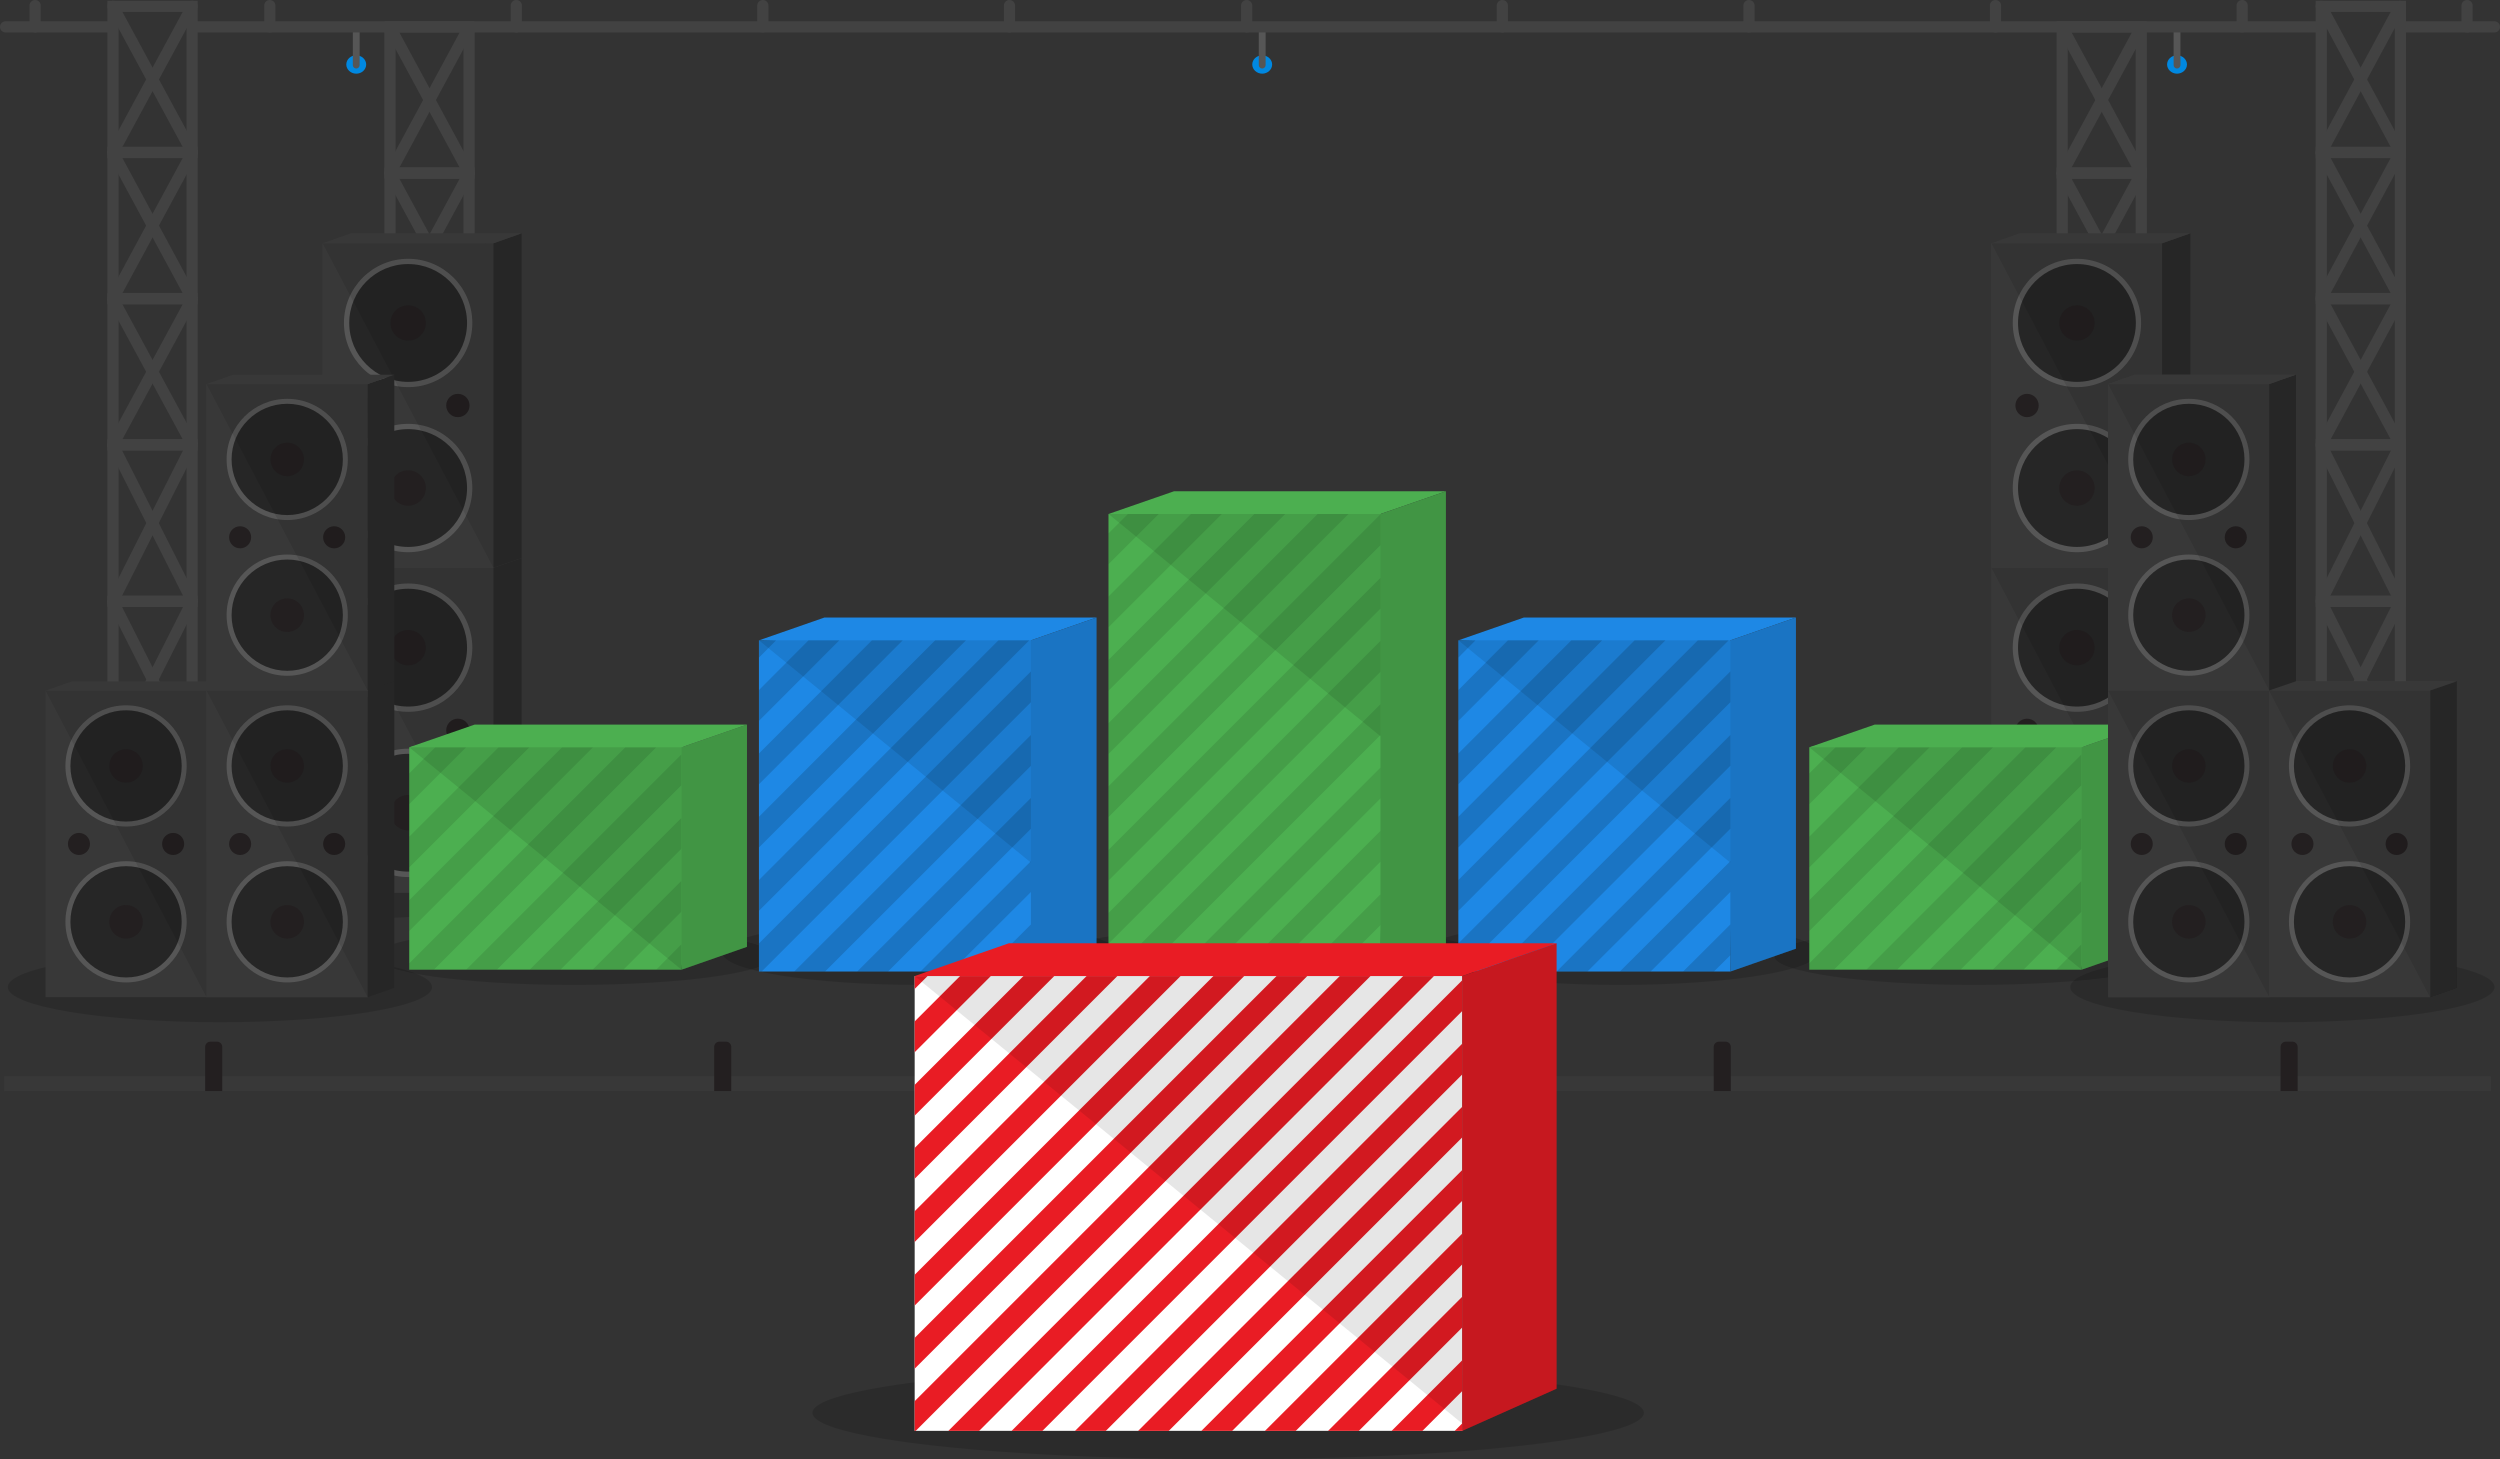 <svg xmlns="http://www.w3.org/2000/svg" xmlns:xlink="http://www.w3.org/1999/xlink" width="1608.5" height="938.9" viewBox="1711.3 -433.2 1608.5 938.9"><rect x="1711.3" y="-433.2" width="1608.5" height="938.9" fill="#333333" stroke="none"/><ellipse opacity=".15" cx="2080.5" cy="182" rx="128.4" ry="18.5"/><ellipse opacity=".15" cx="2981.3" cy="182" rx="128.4" ry="18.5"/><ellipse opacity=".15" cx="2303.5" cy="179.8" rx="127.3" ry="20.7"/><ellipse opacity=".15" cx="2753.5" cy="179.8" rx="127.3" ry="20.7"/><ellipse opacity=".15" cx="2501.5" cy="475.8" rx="267.5" ry="29.9"/><ellipse opacity=".15" cx="2527.4" cy="181.8" rx="138.2" ry="18.7"/><defs><path id="a" d="M1940.5-385.8c-3.5 0-6.4-2.7-6.4-5.9 0-3.3 2.9-5.9 6.4-5.9s6.4 2.7 6.4 5.9-2.8 5.9-6.4 5.9zm582.9 0c-3.5 0-6.4-2.7-6.4-5.9 0-3.3 2.9-5.9 6.4-5.9s6.4 2.7 6.4 5.9-2.9 5.9-6.4 5.9zm588.6 0c-3.5 0-6.4-2.7-6.4-5.9 0-3.3 2.9-5.9 6.4-5.9s6.4 2.7 6.4 5.9-2.9 5.9-6.4 5.9z"/></defs><use xlink:href="#a" overflow="visible" fill="#0088E1"/><path fill="#565656" d="M2523.4-389.1c-1.2 0-2.2-1-2.2-2.2v-24.6c0-1.2 1-2.2 2.2-2.2s2.2 1 2.2 2.2v24.6c0 1.2-1 2.2-2.2 2.2z"/><path fill="#383838" d="M1714 259.3h1600v9.5H1714z"/><path fill="#231F20" d="M1843.3 268.8v-28.4c0-1.9 1.5-3.4 3.4-3.4h4.2c1.9 0 3.4 1.5 3.4 3.4v28.4h-11zm327.5 0v-28.4c0-1.9 1.5-3.4 3.4-3.4h4.2c1.9 0 3.4 1.5 3.4 3.4v28.4h-11zm643.1 0v-28.4c0-1.9 1.5-3.4 3.4-3.4h4.2c1.9 0 3.4 1.5 3.4 3.4v28.4h-11zm364.7 0v-28.4c0-1.9 1.5-3.4 3.4-3.4h4.2c1.9 0 3.4 1.5 3.4 3.4v28.4h-11z"/><path fill="#565656" d="M3112-389.1c-1.2 0-2.2-1-2.2-2.2v-24.6c0-1.2 1-2.2 2.2-2.2s2.2 1 2.2 2.2v24.6c0 1.2-1 2.2-2.2 2.2zm-1171.5 0c-1.2 0-2.2-1-2.2-2.2v-24.6c0-1.2 1-2.2 2.2-2.2s2.2 1 2.2 2.2v24.6c0 1.2-1 2.2-2.2 2.2z"/><g fill="#424242"><path d="M3259.3-237.5h-58.1v-101.2h58.1v101.2zm-50.9-7.2h43.7v-86.8h-43.7v86.8z"/><path d="M3204.8-237.4c-.6 0-1.2-.1-1.7-.4-1.8-.9-2.4-3.1-1.5-4.9l50.7-94.1c.9-1.8 3.1-2.4 4.9-1.5 1.8.9 2.4 3.1 1.5 4.9l-50.7 94.1c-.7 1.2-1.9 1.9-3.2 1.9z"/><path d="M3255.5-237.4c-1.3 0-2.5-.7-3.2-1.9l-50.7-94.1c-.9-1.8-.3-3.9 1.5-4.9 1.8-.9 3.9-.3 4.9 1.5l50.7 94.1c.9 1.8.3 3.9-1.5 4.9-.5.3-1.1.4-1.7.4z"/><path d="M3259.3-143.4h-58.1v-101.2h58.1v101.2zm-50.9-7.2h43.7v-86.8h-43.7v86.8z"/><path d="M3204.8-143.4c-.6 0-1.2-.1-1.7-.4-1.8-.9-2.4-3.1-1.5-4.9l50.7-94c.9-1.8 3.1-2.4 4.9-1.5 1.8.9 2.4 3.1 1.5 4.9l-50.7 94c-.7 1.2-1.9 1.9-3.2 1.9z"/><path d="M3255.5-143.4c-1.3 0-2.5-.7-3.2-1.9l-50.7-94c-.9-1.8-.3-3.9 1.5-4.9 1.8-.9 3.9-.3 4.9 1.5l50.7 94c.9 1.8.3 3.9-1.5 4.9-.5.3-1.1.4-1.7.4zm3.8-188.1h-58.1v-101.2h58.1v101.2zm-50.9-7.2h43.7v-86.8h-43.7v86.8z"/><path d="M3204.8-331.5c-.6 0-1.2-.1-1.7-.4-1.8-.9-2.4-3.1-1.5-4.9l50.7-94c.9-1.8 3.1-2.4 4.9-1.5 1.8.9 2.4 3.1 1.5 4.9l-50.7 94c-.7 1.2-1.9 1.9-3.2 1.9z"/><path d="M3255.5-331.5c-1.3 0-2.5-.7-3.2-1.9l-50.7-94c-.9-1.8-.3-3.9 1.5-4.9 1.8-.9 3.9-.3 4.9 1.5l50.7 94c.9 1.8.3 3.9-1.5 4.9-.5.3-1.1.4-1.7.4zm3.8 288.8h-58.1v-107.9h58.1v107.9zm-50.9-7.2h43.7v-93.5h-43.7v93.5z"/><path d="M3204.8-42.7c-.5 0-1.1-.1-1.6-.4-1.8-.9-2.5-3.1-1.6-4.8l50.7-100.7c.9-1.8 3.1-2.5 4.8-1.6 1.8.9 2.5 3.1 1.6 4.8L3208-44.7c-.6 1.3-1.9 2-3.2 2z"/><path d="M3255.5-42.7c-1.3 0-2.6-.7-3.2-2l-50.7-100.7c-.9-1.8-.2-3.9 1.6-4.8 1.8-.9 3.9-.2 4.8 1.6l50.7 100.7c.9 1.8.2 3.9-1.6 4.8-.5.3-1.1.4-1.6.4z"/><path d="M3259.3 58h-58.1V-49.9h58.1V58zm-50.9-7.2h43.7v-93.5h-43.7v93.5z"/><path d="M3204.8 58c-.5 0-1.1-.1-1.6-.4-1.8-.9-2.5-3.1-1.6-4.8l50.7-100.7c.9-1.8 3.1-2.5 4.8-1.6 1.8.9 2.5 3.1 1.6 4.8L3208 56c-.6 1.3-1.9 2-3.2 2z"/><path d="M3255.5 58c-1.3 0-2.6-.7-3.2-2l-50.7-100.7c-.9-1.8-.2-3.9 1.6-4.8 1.8-.9 3.9-.2 4.8 1.6l50.7 100.7c.9 1.8.2 3.9-1.6 4.8-.5.3-1.1.4-1.6.4z"/></g><g fill="#424242"><path d="M1838.5-237.5h-58.1v-101.2h58.1v101.2zm-50.9-7.2h43.7v-86.8h-43.7v86.8z"/><path d="M1834.9-237.4c-1.3 0-2.5-.7-3.2-1.9l-50.9-94.1c-.9-1.8-.3-3.9 1.5-4.9 1.8-.9 3.9-.3 4.9 1.5l50.9 94.1c.9 1.8.3 3.9-1.5 4.9-.5.3-1.1.4-1.7.4z"/><path d="M1784-237.4c-.6 0-1.2-.1-1.7-.4-1.8-.9-2.4-3.1-1.5-4.9l50.9-94.1c.9-1.8 3.1-2.4 4.9-1.5 1.8.9 2.4 3.1 1.5 4.9l-50.9 94.1c-.7 1.2-1.9 1.9-3.2 1.9z"/><path d="M1838.5-143.4h-58.1v-101.2h58.1v101.2zm-50.9-7.2h43.7v-86.8h-43.7v86.8z"/><path d="M1834.9-143.4c-1.3 0-2.5-.7-3.2-1.9l-50.9-94c-.9-1.8-.3-3.9 1.5-4.9 1.7-.9 3.9-.3 4.9 1.5l50.9 94c.9 1.8.3 3.9-1.5 4.9-.5.3-1.1.4-1.7.4z"/><path d="M1784-143.4c-.6 0-1.2-.1-1.7-.4-1.8-.9-2.4-3.1-1.5-4.9l50.9-94c.9-1.8 3.1-2.4 4.9-1.5 1.8.9 2.4 3.1 1.5 4.9l-50.9 94c-.7 1.2-1.9 1.9-3.2 1.9zm54.5-188.1h-58.1v-101.2h58.1v101.2zm-50.9-7.2h43.7v-86.8h-43.7v86.8z"/><path d="M1834.9-331.5c-1.3 0-2.5-.7-3.2-1.9l-50.9-94c-.9-1.8-.3-3.9 1.5-4.9 1.7-.9 3.9-.3 4.9 1.5l50.9 94c.9 1.8.3 3.9-1.5 4.9-.5.3-1.1.4-1.7.4z"/><path d="M1784-331.5c-.6 0-1.2-.1-1.7-.4-1.8-.9-2.4-3.1-1.5-4.9l50.9-94c.9-1.8 3.1-2.4 4.9-1.5 1.8.9 2.4 3.1 1.5 4.9l-50.9 94c-.7 1.2-1.9 1.9-3.2 1.9zm54.5 288.8h-58.1v-107.9h58.1v107.9zm-50.9-7.2h43.7v-93.5h-43.7v93.5z"/><path d="M1834.9-42.7c-1.3 0-2.6-.7-3.2-2l-50.9-100.7c-.9-1.8-.2-3.9 1.6-4.8 1.8-.9 3.9-.2 4.8 1.6l50.9 100.7c.9 1.8.2 3.9-1.6 4.8-.5.3-1 .4-1.6.4z"/><path d="M1784-42.7c-.5 0-1.1-.1-1.6-.4-1.8-.9-2.5-3.1-1.6-4.8l50.9-100.7c.9-1.8 3.1-2.5 4.8-1.6 1.8.9 2.5 3.1 1.6 4.8l-50.9 100.7c-.6 1.3-1.9 2-3.2 2z"/><path d="M1838.5 58h-58.1V-49.9h58.1V58zm-50.9-7.2h43.7v-93.5h-43.7v93.5z"/><path d="M1834.9 58c-1.3 0-2.6-.7-3.2-2l-50.9-100.7c-.9-1.8-.2-3.9 1.6-4.8 1.8-.9 3.9-.2 4.8 1.6l50.9 100.7c.9 1.8.2 3.9-1.6 4.8-.5.3-1 .4-1.6.4z"/><path d="M1784 58c-.5 0-1.1-.1-1.6-.4-1.8-.9-2.5-3.1-1.6-4.8l50.9-100.7c.9-1.8 3.1-2.5 4.8-1.6 1.8.9 2.5 3.1 1.6 4.8L1787.2 56c-.6 1.3-1.9 2-3.2 2z"/></g><g fill="#424242"><path d="M2016.7-224.2h-58.1v-101.2h58.1v101.2zm-50.9-7.2h43.7v-86.8h-43.7v86.8z"/><path d="M2013.1-224.2c-1.3 0-2.5-.7-3.2-1.9l-50.9-94c-.9-1.8-.3-3.9 1.5-4.9 1.7-.9 3.9-.3 4.9 1.5l50.9 94c.9 1.8.3 3.9-1.5 4.9-.5.3-1.1.4-1.7.4z"/><path d="M1962.2-224.2c-.6 0-1.2-.1-1.7-.4-1.8-.9-2.4-3.1-1.5-4.9l50.9-94c.9-1.8 3.1-2.4 4.9-1.5s2.4 3.1 1.5 4.9l-50.9 94c-.7 1.2-1.9 1.9-3.2 1.9z"/><path d="M2016.7-130.2h-58.1v-101.2h58.1v101.2zm-50.9-7.2h43.7v-86.8h-43.7v86.8z"/><path d="M2013.1-130.2c-1.3 0-2.5-.7-3.2-1.9l-50.9-94c-.9-1.8-.3-3.9 1.5-4.9 1.7-.9 3.9-.3 4.9 1.5l50.9 94c.9 1.8.3 3.9-1.5 4.9-.5.3-1.1.4-1.7.4z"/><path d="M1962.2-130.2c-.6 0-1.2-.1-1.7-.4-1.8-.9-2.4-3.1-1.5-4.9l50.9-94c.9-1.8 3.1-2.4 4.9-1.5s2.4 3.1 1.5 4.9l-50.9 94c-.7 1.2-1.9 1.9-3.2 1.9zm54.5-188.1h-58.1v-101.2h58.1v101.2zm-50.9-7.2h43.7v-86.8h-43.7v86.8z"/><path d="M2013.1-318.2c-1.3 0-2.5-.7-3.2-1.9l-50.9-94.1c-.9-1.8-.3-3.9 1.5-4.9 1.8-.9 3.9-.3 4.9 1.5l50.9 94.1c.9 1.8.3 3.9-1.5 4.9-.5.3-1.1.4-1.7.4z"/><path d="M1962.2-318.2c-.6 0-1.2-.1-1.7-.4-1.8-.9-2.4-3.1-1.5-4.9l50.9-94.1c.9-1.8 3.1-2.4 4.9-1.5 1.8.9 2.4 3.1 1.5 4.9l-50.9 94.1c-.7 1.2-1.9 1.9-3.2 1.9zm54.5 288.7h-58.1v-107.9h58.1v107.9zm-50.9-7.2h43.7v-93.5h-43.7v93.5z"/><path d="M2013.1-29.5c-1.3 0-2.6-.7-3.2-2L1959-132.2c-.9-1.8-.2-3.9 1.6-4.8 1.8-.9 3.9-.2 4.8 1.6l50.9 100.7c.9 1.8.2 3.9-1.6 4.8-.5.3-1.1.4-1.6.4z"/><path d="M1962.2-29.5c-.5 0-1.1-.1-1.6-.4-1.8-.9-2.5-3.1-1.6-4.8l50.9-100.7c.9-1.8 3.1-2.5 4.8-1.6 1.8.9 2.5 3.1 1.6 4.8l-50.9 100.7c-.6 1.3-1.9 2-3.2 2z"/><path d="M2016.7 71.2h-58.1V-36.7h58.1V71.2zm-50.9-7.2h43.7v-93.5h-43.7V64z"/><path d="M2013.1 71.2c-1.3 0-2.6-.7-3.2-2L1959-31.5c-.9-1.8-.2-3.9 1.6-4.8 1.8-.9 3.9-.2 4.8 1.6L2016.3 66c.9 1.8.2 3.9-1.6 4.8-.5.3-1.1.4-1.6.4z"/><path d="M1962.2 71.2c-.5 0-1.1-.1-1.6-.4-1.8-.9-2.5-3.1-1.6-4.8l50.9-100.7c.9-1.8 3.1-2.5 4.8-1.6 1.8.9 2.5 3.1 1.6 4.8l-50.9 100.7c-.6 1.3-1.9 2-3.2 2z"/></g><ellipse opacity=".15" cx="1928.1" cy="134.2" rx="144.6" ry="23.9"/><path fill="#383838" d="M1918.9-276.7h109.9v417.8h-109.9z"/><path fill="#383838" d="M1918.9-67.9h109.8v209h-109.8z"/><path fill="#262626" d="M2046.9 134.8V-74.1l-18.1 6.2v209z"/><circle fill="#262626" cx="1973.9" cy="-16.5" r="39.6"/><path fill="#565656" d="M1973.9 24.8c-22.8 0-41.3-18.5-41.3-41.3s18.5-41.3 41.3-41.3 41.3 18.5 41.3 41.3-18.5 41.3-41.3 41.3zm0-79.2c-20.9 0-37.9 17-37.9 37.9s17 37.9 37.9 37.9 37.9-17 37.9-37.9-17-37.9-37.9-37.9z"/><circle fill="#231F20" cx="1973.9" cy="-16.5" r="11.4"/><circle fill="#262626" cx="1973.9" cy="89.7" r="39.6"/><path fill="#565656" d="M1973.9 131.1c-22.8 0-41.3-18.5-41.3-41.3s18.5-41.3 41.3-41.3 41.3 18.5 41.3 41.3-18.5 41.3-41.3 41.3zm0-79.3c-20.9 0-37.9 17-37.9 37.9s17 37.9 37.9 37.9 37.9-17 37.9-37.9-17-37.9-37.9-37.9z"/><circle fill="#231F20" cx="1973.9" cy="89.7" r="11.4"/><circle fill="#231F20" cx="1941.8" cy="36.7" r="7.5"/><circle fill="#231F20" cx="2005.9" cy="36.7" r="7.5"/><path opacity=".1" d="M2028.8-67.9h-109.9l109.9 209z"/><path fill="#383838" d="M1918.9-276.7l56.5-1.3 53.4 1.3v208.9h-109.9z"/><path fill="#262626" d="M2046.9-74.1v-209l-18.1 6.4v208.8z"/><circle fill="#262626" cx="1973.9" cy="-225.4" r="39.6"/><path fill="#565656" d="M1973.9-184.1c-22.8 0-41.3-18.5-41.3-41.3s18.5-41.3 41.3-41.3 41.3 18.5 41.3 41.3-18.5 41.3-41.3 41.3zm0-79.2c-20.9 0-37.9 17-37.9 37.9s17 37.9 37.9 37.9 37.9-17 37.9-37.9-17-37.9-37.9-37.9z"/><circle fill="#231F20" cx="1973.9" cy="-225.4" r="11.4"/><circle fill="#262626" cx="1973.9" cy="-119.2" r="39.6"/><path fill="#565656" d="M1973.9-77.9c-22.8 0-41.3-18.5-41.3-41.3s18.5-41.3 41.3-41.3 41.3 18.5 41.3 41.3-18.5 41.3-41.3 41.3zm0-79.2c-20.9 0-37.9 17-37.9 37.9s17 37.9 37.9 37.9 37.9-17 37.9-37.9-17-37.9-37.9-37.9z"/><circle fill="#231F20" cx="1973.9" cy="-119.2" r="11.4"/><circle fill="#231F20" cx="1941.8" cy="-172.3" r="7.5"/><circle fill="#231F20" cx="2005.9" cy="-172.3" r="7.5"/><path opacity=".1" d="M2028.8-276.7h-109.9l109.9 208.8z"/><path fill="#383838" d="M2046.9-283.1h-109.8l-18.2 6.4h109.9z"/><path fill="#4CAF50" d="M2149.8 190.7h-175.2V47.6l23.6-5.8h163.3l-11.7 5.8 11.7 4.7z"/><path fill="#4CAF50" d="M2191.9 33v143l-42.1 14.7V47.6z"/><path opacity=".15" d="M2191.9 33v143l-42.1 14.7V47.6z"/><path d="M2011.2 47.6h-19.8l-16.8 16.8v19.8zm40.7 0h-19.8l-57.5 57.5v19.8zm61.8 0l-139.1 139v4h15.9l143-143zm-20.9 0H2073l-98.4 98.4v19.8zm56.8 105.9v-19.8l-56.9 56.9h19.8zm0-81.4V52.3l-138.3 138.3h19.8zm0 102.4l-16 16.1h16zm0-61.5V93.2l-97.4 97.4h19.8z" opacity=".1"/><path fill="#4CAF50" d="M2016.7 33h175.2l-42.1 14.6h-175.2z"/><path opacity=".1" d="M2149.8 190.7V47.6h-175.2z"/><g fill="#424242"><path d="M3092.6-224.2h-58.1v-101.2h58.1v101.2zm-50.9-7.2h43.7v-86.8h-43.7v86.8z"/><path d="M3089-224.2c-1.3 0-2.5-.7-3.2-1.9l-50.9-94c-.9-1.8-.3-3.9 1.5-4.9 1.7-.9 3.9-.3 4.9 1.5l50.9 94c.9 1.8.3 3.9-1.5 4.9-.5.3-1.1.4-1.7.4z"/><path d="M3038.1-224.2c-.6 0-1.2-.1-1.7-.4-1.8-.9-2.4-3.1-1.5-4.9l50.9-94c.9-1.8 3.1-2.4 4.9-1.5 1.8.9 2.4 3.1 1.5 4.9l-50.9 94c-.7 1.2-1.9 1.9-3.2 1.9z"/><path d="M3092.6-130.2h-58.1v-101.2h58.1v101.2zm-50.9-7.2h43.7v-86.8h-43.7v86.8z"/><path d="M3089-130.2c-1.3 0-2.5-.7-3.2-1.9l-50.9-94c-.9-1.8-.3-3.9 1.5-4.9 1.7-.9 3.9-.3 4.9 1.5l50.9 94c.9 1.8.3 3.9-1.5 4.9-.5.3-1.1.4-1.7.4z"/><path d="M3038.1-130.2c-.6 0-1.2-.1-1.7-.4-1.8-.9-2.4-3.1-1.5-4.9l50.9-94c.9-1.8 3.1-2.4 4.9-1.5 1.8.9 2.4 3.1 1.5 4.9l-50.9 94c-.7 1.2-1.9 1.9-3.2 1.9zm54.5-188.1h-58.1v-101.2h58.1v101.2zm-50.9-7.2h43.7v-86.8h-43.7v86.8z"/><path d="M3089-318.2c-1.3 0-2.5-.7-3.2-1.9l-50.9-94.1c-.9-1.8-.3-3.9 1.5-4.9 1.8-.9 3.9-.3 4.9 1.5l50.9 94.1c.9 1.8.3 3.9-1.5 4.9-.5.3-1.1.4-1.7.4z"/><path d="M3038.1-318.2c-.6 0-1.2-.1-1.7-.4-1.8-.9-2.4-3.1-1.5-4.9l50.9-94.1c.9-1.8 3.1-2.4 4.9-1.5 1.8.9 2.4 3.1 1.5 4.9l-50.9 94.1c-.7 1.2-1.9 1.9-3.2 1.9zm54.5 288.7h-58.1v-107.9h58.1v107.9zm-50.9-7.2h43.7v-93.5h-43.7v93.5z"/><path d="M3089-29.5c-1.3 0-2.6-.7-3.2-2l-50.9-100.7c-.9-1.8-.2-3.9 1.6-4.8 1.8-.9 3.9-.2 4.8 1.6l50.9 100.7c.9 1.8.2 3.9-1.6 4.8-.5.3-1.1.4-1.6.4z"/><path d="M3038.1-29.5c-.5 0-1.1-.1-1.6-.4-1.8-.9-2.5-3.1-1.6-4.8l50.9-100.7c.9-1.8 3.1-2.5 4.8-1.6 1.8.9 2.5 3.1 1.6 4.8l-50.9 100.7c-.6 1.3-1.9 2-3.2 2z"/><path d="M3092.6 71.2h-58.1V-36.7h58.1V71.2zm-50.9-7.2h43.7v-93.5h-43.7V64z"/><path d="M3089 71.2c-1.3 0-2.6-.7-3.2-2l-50.9-100.7c-.9-1.8-.2-3.9 1.6-4.8 1.8-.9 3.9-.2 4.8 1.6L3092.2 66c.9 1.8.2 3.9-1.6 4.8-.5.3-1.1.4-1.6.4z"/><path d="M3038.1 71.2c-.5 0-1.1-.1-1.6-.4-1.8-.9-2.5-3.1-1.6-4.8l50.9-100.7c.9-1.8 3.1-2.5 4.8-1.6 1.8.9 2.5 3.1 1.6 4.8l-50.9 100.7c-.6 1.3-1.9 2-3.2 2z"/></g><path fill="#383838" d="M2992.6-276.7h109.8v417.8h-109.8z"/><path fill="#383838" d="M2992.6-67.9h109.8v209h-109.8z"/><path fill="#262626" d="M3120.6 134.8V-74.1l-18.2 6.2v209z"/><circle fill="#262626" cx="3047.6" cy="-16.5" r="39.6"/><path fill="#565656" d="M3047.6 24.8c-22.8 0-41.3-18.5-41.3-41.3s18.5-41.3 41.3-41.3 41.3 18.5 41.3 41.3-18.5 41.3-41.3 41.3zm0-79.2c-20.9 0-37.9 17-37.9 37.9s17 37.9 37.9 37.9 37.9-17 37.9-37.9-17-37.9-37.9-37.9z"/><circle fill="#231F20" cx="3047.6" cy="-16.5" r="11.4"/><circle fill="#262626" cx="3047.6" cy="89.7" r="39.6"/><path fill="#565656" d="M3047.6 131.1c-22.8 0-41.3-18.5-41.3-41.3s18.5-41.3 41.3-41.3 41.3 18.5 41.3 41.3-18.5 41.3-41.3 41.3zm0-79.3c-20.9 0-37.9 17-37.9 37.9s17 37.9 37.9 37.9 37.9-17 37.9-37.9-17-37.9-37.9-37.9z"/><circle fill="#231F20" cx="3047.6" cy="89.7" r="11.4"/><circle fill="#231F20" cx="3015.5" cy="36.7" r="7.5"/><circle fill="#231F20" cx="3079.6" cy="36.7" r="7.5"/><path opacity=".1" d="M3102.4-67.9h-109.8l109.8 209z"/><path fill="#383838" d="M2992.6-276.7l56.5-1.3 53.3 1.3v208.9h-109.8z"/><path fill="#262626" d="M3120.6-74.1v-209l-18.2 6.4v208.8z"/><circle fill="#262626" cx="3047.6" cy="-225.4" r="39.6"/><path fill="#565656" d="M3047.6-184.1c-22.8 0-41.3-18.5-41.3-41.3s18.5-41.3 41.3-41.3 41.3 18.5 41.3 41.3-18.5 41.3-41.3 41.3zm0-79.2c-20.9 0-37.9 17-37.9 37.9s17 37.9 37.9 37.9 37.9-17 37.9-37.9-17-37.9-37.9-37.9z"/><circle fill="#231F20" cx="3047.6" cy="-225.4" r="11.4"/><circle fill="#262626" cx="3047.6" cy="-119.2" r="39.6"/><path fill="#565656" d="M3047.6-77.9c-22.8 0-41.3-18.5-41.3-41.3s18.5-41.3 41.3-41.3 41.3 18.5 41.3 41.3-18.5 41.3-41.3 41.3zm0-79.2c-20.9 0-37.9 17-37.9 37.9s17 37.9 37.9 37.9 37.9-17 37.9-37.9-17-37.9-37.9-37.9z"/><circle fill="#231F20" cx="3047.6" cy="-119.2" r="11.4"/><circle fill="#231F20" cx="3015.5" cy="-172.3" r="7.5"/><circle fill="#231F20" cx="3079.6" cy="-172.3" r="7.5"/><path opacity=".1" d="M3102.4-276.7h-109.8l109.8 208.8z"/><path fill="#383838" d="M3120.6-283.1h-109.9l-18.1 6.4h109.8z"/><path fill="#424242" d="M1784-412.3h-69.1c-2 0-3.6-1.6-3.6-3.6s1.6-3.6 3.6-3.6h69.1c2 0 3.6 1.6 3.6 3.6s-1.6 3.6-3.6 3.6zm1532.2 0h-60.7c-2 0-3.6-1.6-3.6-3.6s1.6-3.6 3.6-3.6h60.7c2 0 3.6 1.6 3.6 3.6s-1.6 3.6-3.6 3.6zm-111.4 0H1838.7c-2 0-3.6-1.6-3.6-3.6s1.6-3.6 3.6-3.6h1366.1c2 0 3.6 1.6 3.6 3.6s-1.6 3.6-3.6 3.6z"/><path fill="#424242" d="M3153.9-412.3c-2 0-3.6-1.6-3.6-3.6v-13.7c0-2 1.6-3.6 3.6-3.6s3.6 1.6 3.6 3.6v13.7c0 2-1.6 3.6-3.6 3.6zm144.7 0c-2 0-3.6-1.6-3.6-3.6v-13.7c0-2 1.6-3.6 3.6-3.6s3.6 1.6 3.6 3.6v13.7c0 2-1.6 3.6-3.6 3.6zm-620.7 0c-2 0-3.6-1.6-3.6-3.6v-13.7c0-2 1.6-3.6 3.6-3.6s3.6 1.6 3.6 3.6v13.7c0 2-1.6 3.6-3.6 3.6zm-944 0c-2 0-3.6-1.6-3.6-3.6v-13.7c0-2 1.6-3.6 3.6-3.6s3.6 1.6 3.6 3.6v13.7c0 2-1.6 3.6-3.6 3.6zm151 0c-2 0-3.6-1.6-3.6-3.6v-13.7c0-2 1.6-3.6 3.6-3.6s3.6 1.6 3.6 3.6v13.7c0 2-1.6 3.6-3.6 3.6zm158.6 0c-2 0-3.6-1.6-3.6-3.6v-13.7c0-2 1.6-3.6 3.6-3.6s3.6 1.6 3.6 3.6v13.7c0 2-1.6 3.6-3.6 3.6zm158.6 0c-2 0-3.6-1.6-3.6-3.6v-13.7c0-2 1.6-3.6 3.6-3.6s3.6 1.6 3.6 3.6v13.7c0 2-1.6 3.6-3.6 3.6zm158.7 0c-2 0-3.6-1.6-3.6-3.6v-13.7c0-2 1.6-3.6 3.6-3.6s3.6 1.6 3.6 3.6v13.7c0 2-1.6 3.6-3.6 3.6zm152.6 0c-2 0-3.6-1.6-3.6-3.6v-13.7c0-2 1.6-3.6 3.6-3.6s3.6 1.6 3.6 3.6v13.7c0 2-1.6 3.6-3.6 3.6zm323.2 0c-2 0-3.6-1.6-3.6-3.6v-13.7c0-2 1.6-3.6 3.6-3.6s3.6 1.6 3.6 3.6v13.7c0 2-1.6 3.6-3.6 3.6zm158.6 0c-2 0-3.6-1.6-3.6-3.6v-13.7c0-2 1.6-3.6 3.6-3.6s3.6 1.6 3.6 3.6v13.7c0 2-1.6 3.6-3.6 3.6z"/><path fill="#4CAF50" d="M3050.6 190.7h-175.2V47.6l23.6-5.8h163.4l-11.8 5.8 11.8 4.7z"/><path fill="#4CAF50" d="M3092.7 33v143l-42.1 14.7V47.6z"/><path opacity=".15" d="M3092.7 33v143l-42.1 14.7V47.6z"/><path d="M2912.1 47.6h-19.8l-16.9 16.8v19.8zm40.7 0H2933l-57.6 57.5v19.8zm61.7 0l-139.1 139v4h15.9l143-143zm-20.9 0h-19.8l-98.4 98.4v19.8zm56.8 105.9v-19.8l-56.9 56.9h19.8zm0-81.4V52.3l-138.2 138.3h19.8zm0 102.4l-16 16.1h16zm0-61.5V93.2l-97.4 97.4h19.8z" opacity=".1"/><path fill="#4CAF50" d="M2917.5 33h175.2l-42.1 14.6h-175.2z"/><path opacity=".1" d="M3050.6 190.7V47.6h-175.2z"/><path fill="#383838" d="M3067.6 11.1h103.7v197.3h-103.7z"/><circle fill="#262626" cx="3119.4" cy="59.6" r="37.4"/><path fill="#565656" d="M3119.4 98.6c-21.5 0-39-17.5-39-39s17.5-39 39-39 39 17.5 39 39-17.5 39-39 39zm0-74.8c-19.7 0-35.8 16.1-35.8 35.8s16.1 35.8 35.8 35.8 35.8-16.1 35.8-35.8-16.1-35.8-35.8-35.8z"/><circle fill="#231F20" cx="3119.4" cy="59.6" r="10.8"/><circle fill="#262626" cx="3119.4" cy="159.9" r="37.4"/><path fill="#565656" d="M3119.4 198.9c-21.5 0-39-17.5-39-39s17.5-39 39-39 39 17.5 39 39-17.5 39-39 39zm0-74.8c-19.7 0-35.8 16.1-35.8 35.8s16.1 35.8 35.8 35.8 35.8-16.1 35.8-35.8-16.1-35.8-35.8-35.8z"/><circle fill="#231F20" cx="3119.4" cy="159.9" r="10.8"/><circle fill="#231F20" cx="3089.1" cy="109.8" r="7.1"/><circle fill="#231F20" cx="3149.8" cy="109.8" r="7.1"/><path opacity=".1" d="M3171.2 11.1h-103.6l103.6 197.3z"/><path fill="#383838" d="M3171.2 11.1h103.7v197.3h-103.7z"/><path fill="#262626" d="M3291.9 202.4V5.2l-17 5.9v197.3z"/><circle fill="#262626" cx="3223" cy="59.6" r="37.4"/><path fill="#565656" d="M3223 98.6c-21.5 0-39-17.5-39-39s17.5-39 39-39 39 17.5 39 39-17.5 39-39 39zm0-74.8c-19.7 0-35.8 16.1-35.8 35.8s16.1 35.8 35.8 35.8 35.8-16.1 35.8-35.8-16.1-35.8-35.8-35.8z"/><circle fill="#231F20" cx="3223" cy="59.6" r="10.8"/><circle fill="#262626" cx="3223" cy="159.9" r="37.4"/><path fill="#565656" d="M3223 198.9c-21.5 0-39-17.5-39-39s17.5-39 39-39 39 17.5 39 39-17.5 39-39 39zm0-74.8c-19.7 0-35.8 16.1-35.8 35.8s16.1 35.8 35.8 35.8 35.8-16.1 35.8-35.8-16.1-35.8-35.8-35.8z"/><circle fill="#231F20" cx="3223" cy="159.9" r="10.8"/><circle fill="#231F20" cx="3192.9" cy="109.8" r="7.1"/><circle fill="#231F20" cx="3253.4" cy="109.8" r="7.1"/><path opacity=".1" d="M3274.9 11.1h-103.7l103.7 197.3z"/><path fill="#383838" d="M3291.9 5.2h-103.5l-17.2 5.9h103.7z"/><path fill="#383838" d="M3067.6-186.1h103.7V11.2h-103.7z"/><path fill="#262626" d="M3188.4 5.2v-197.3l-17.2 6V11.1z"/><circle fill="#262626" cx="3119.4" cy="-137.6" r="37.4"/><path fill="#565656" d="M3119.4-98.6c-21.5 0-39-17.5-39-39s17.5-39 39-39 39 17.5 39 39-17.5 39-39 39zm0-74.8c-19.7 0-35.8 16.1-35.8 35.8s16.1 35.8 35.8 35.8 35.8-16.1 35.8-35.8-16.1-35.8-35.8-35.8z"/><circle fill="#231F20" cx="3119.4" cy="-137.6" r="10.8"/><circle fill="#262626" cx="3119.4" cy="-37.4" r="37.4"/><path fill="#565656" d="M3119.4 1.6c-21.5 0-39-17.5-39-39s17.5-39 39-39 39 17.5 39 39-17.5 39-39 39zm0-74.8c-19.7 0-35.8 16.1-35.8 35.8s16.1 35.8 35.8 35.8 35.8-16.1 35.8-35.8-16.1-35.8-35.8-35.8z"/><circle fill="#231F20" cx="3119.4" cy="-37.4" r="10.8"/><circle fill="#231F20" cx="3089.1" cy="-87.5" r="7.1"/><circle fill="#231F20" cx="3149.8" cy="-87.5" r="7.1"/><path opacity=".1" d="M3171.2-186.1h-103.6l103.6 197.2z"/><path fill="#383838" d="M3188.4-192.1h-103.8l-17 6h103.6z"/><ellipse opacity=".15" cx="1852.8" cy="201.9" rx="136.5" ry="22.6"/><path fill="#383838" d="M1740.6 11.1l11.6-1.5L1843 9l1.3 2.1v197.3h-103.7z"/><circle fill="#262626" cx="1792.4" cy="59.6" r="37.4"/><path fill="#565656" d="M1792.4 98.6c-21.5 0-39-17.5-39-39s17.5-39 39-39 39 17.5 39 39-17.5 39-39 39zm0-74.8c-19.7 0-35.8 16.1-35.8 35.8s16.1 35.8 35.8 35.8 35.8-16.1 35.8-35.8-16.1-35.8-35.8-35.8z"/><circle fill="#231F20" cx="1792.4" cy="59.6" r="10.8"/><circle fill="#262626" cx="1792.4" cy="159.9" r="37.4"/><path fill="#565656" d="M1792.4 198.9c-21.5 0-39-17.5-39-39s17.5-39 39-39 39 17.5 39 39-17.5 39-39 39zm0-74.8c-19.7 0-35.8 16.1-35.8 35.8s16.1 35.8 35.8 35.8 35.8-16.1 35.8-35.8-16.1-35.8-35.8-35.8z"/><circle fill="#231F20" cx="1792.4" cy="159.9" r="10.8"/><circle fill="#231F20" cx="1762.1" cy="109.8" r="7.1"/><circle fill="#231F20" cx="1822.7" cy="109.8" r="7.1"/><path opacity=".1" d="M1844.2 11.1h-103.6l103.6 197.3z"/><path fill="#383838" d="M1844.2-186.1h103.7v394.5h-103.7z"/><path fill="#383838" d="M1844.2 11.1h103.7v197.3h-103.7z"/><path fill="#262626" d="M1965 202.4V5.2l-17.1 5.9v197.3z"/><circle fill="#262626" cx="1896.1" cy="59.6" r="37.4"/><path fill="#565656" d="M1896.1 98.6c-21.5 0-39-17.5-39-39s17.5-39 39-39 39 17.5 39 39-17.5 39-39 39zm0-74.8c-19.7 0-35.8 16.1-35.8 35.8s16.1 35.8 35.8 35.8 35.8-16.1 35.8-35.8-16.1-35.8-35.8-35.8z"/><circle fill="#231F20" cx="1896.1" cy="59.6" r="10.8"/><circle fill="#262626" cx="1896.1" cy="159.9" r="37.4"/><path fill="#565656" d="M1896.1 198.9c-21.5 0-39-17.5-39-39s17.5-39 39-39 39 17.5 39 39-17.5 39-39 39zm0-74.8c-19.7 0-35.8 16.1-35.8 35.8s16.1 35.8 35.8 35.8 35.8-16.1 35.8-35.8-16.1-35.8-35.8-35.8z"/><circle fill="#231F20" cx="1896.1" cy="159.9" r="10.8"/><circle fill="#231F20" cx="1865.8" cy="109.8" r="7.1"/><circle fill="#231F20" cx="1926.3" cy="109.8" r="7.1"/><path opacity=".1" d="M1947.9 11.1h-103.7l103.7 197.3z"/><path fill="#383838" d="M1861.3 5.2h-103.6l-17.1 5.9h103.6z"/><path fill="#383838" d="M1844.2-186.1l53.3-1.2 50.4 1.2V11.2h-103.7z"/><path fill="#262626" d="M1965 5.2v-197.3l-17.1 6V11.1z"/><circle fill="#262626" cx="1896.1" cy="-137.6" r="37.4"/><path fill="#565656" d="M1896.1-98.6c-21.5 0-39-17.5-39-39s17.5-39 39-39 39 17.5 39 39-17.5 39-39 39zm0-74.8c-19.7 0-35.8 16.1-35.8 35.8s16.1 35.8 35.8 35.8 35.8-16.1 35.8-35.8-16.1-35.8-35.8-35.8z"/><circle fill="#231F20" cx="1896.1" cy="-137.6" r="10.8"/><circle fill="#262626" cx="1896.1" cy="-37.4" r="37.4"/><path fill="#565656" d="M1896.1 1.6c-21.5 0-39-17.5-39-39s17.5-39 39-39 39 17.5 39 39-17.5 39-39 39zm0-74.8c-19.7 0-35.8 16.1-35.8 35.8s16.1 35.8 35.8 35.8 35.8-16.1 35.8-35.8-16.1-35.8-35.8-35.8z"/><circle fill="#231F20" cx="1896.1" cy="-37.4" r="10.8"/><circle fill="#231F20" cx="1865.8" cy="-87.5" r="7.1"/><circle fill="#231F20" cx="1926.3" cy="-87.5" r="7.1"/><path opacity=".1" d="M1947.9-186.1h-103.7l103.7 197.2z"/><path fill="#383838" d="M1965-192.1h-103.7l-17.1 6h103.7z"/><ellipse opacity=".15" cx="3179.8" cy="201.9" rx="136.5" ry="22.6"/><path fill="#383838" d="M3067.7-186.1h103.7v394.5h-103.7z"/><path fill="#383838" d="M3067.7 11.1h103.7v197.3h-103.7z"/><path fill="#262626" d="M3188.5 202.4V5.2l-17.1 5.9v197.3z"/><circle fill="#262626" cx="3119.6" cy="59.6" r="37.4"/><path fill="#565656" d="M3119.6 98.6c-21.5 0-39-17.5-39-39s17.5-39 39-39 39 17.5 39 39-17.5 39-39 39zm0-74.8c-19.7 0-35.8 16.1-35.8 35.8s16.1 35.8 35.8 35.8 35.8-16.1 35.8-35.8-16-35.8-35.8-35.8z"/><circle fill="#231F20" cx="3119.6" cy="59.6" r="10.8"/><circle fill="#262626" cx="3119.6" cy="159.9" r="37.4"/><path fill="#565656" d="M3119.6 198.9c-21.5 0-39-17.5-39-39s17.5-39 39-39 39 17.5 39 39-17.5 39-39 39zm0-74.8c-19.7 0-35.8 16.1-35.8 35.8s16.1 35.8 35.8 35.8 35.8-16.1 35.8-35.8-16-35.8-35.8-35.8z"/><circle fill="#231F20" cx="3119.6" cy="159.9" r="10.8"/><circle fill="#231F20" cx="3089.3" cy="109.8" r="7.1"/><circle fill="#231F20" cx="3149.8" cy="109.8" r="7.1"/><path opacity=".1" d="M3171.4 11.1h-103.7l103.7 197.3z"/><path fill="#262626" d="M3291.9 202.5V5.2l-17.1 2.9v200.3z"/><path fill="#383838" d="M3067.7-186.1l53.4-1.2 50.3 1.2V11.2h-103.7z"/><path fill="#262626" d="M3188.5 5.2v-197.3l-17.1 6V11.1z"/><circle fill="#262626" cx="3119.6" cy="-137.6" r="37.4"/><path fill="#565656" d="M3119.6-98.6c-21.5 0-39-17.5-39-39s17.5-39 39-39 39 17.5 39 39-17.5 39-39 39zm0-74.8c-19.7 0-35.8 16.1-35.8 35.8s16.1 35.8 35.8 35.8 35.8-16.1 35.8-35.8-16-35.8-35.8-35.8z"/><circle fill="#231F20" cx="3119.6" cy="-137.6" r="10.8"/><circle fill="#262626" cx="3119.6" cy="-37.4" r="37.4"/><path fill="#565656" d="M3119.6 1.6c-21.5 0-39-17.5-39-39s17.5-39 39-39 39 17.5 39 39-17.5 39-39 39zm0-74.8c-19.7 0-35.8 16.1-35.8 35.8s16.1 35.8 35.8 35.8 35.8-16.1 35.8-35.8-16-35.8-35.8-35.8z"/><circle fill="#231F20" cx="3119.6" cy="-37.4" r="10.8"/><circle fill="#231F20" cx="3089.3" cy="-87.5" r="7.1"/><circle fill="#231F20" cx="3149.8" cy="-87.5" r="7.1"/><path opacity=".1" d="M3171.4-186.1h-103.7l103.7 197.2z"/><path fill="#383838" d="M3188.5-192.1h-103.7l-17.1 6h103.7zm-17.3 203.2l11.6-1.5 90.8-.6 1.3 2.1v197.3h-103.7z"/><circle fill="#262626" cx="3223" cy="59.6" r="37.4"/><path fill="#565656" d="M3223 98.6c-21.5 0-39-17.5-39-39s17.5-39 39-39 39 17.5 39 39-17.5 39-39 39zm0-74.8c-19.7 0-35.8 16.1-35.8 35.8s16.1 35.8 35.8 35.8 35.8-16.1 35.8-35.8-16.1-35.8-35.8-35.8z"/><circle fill="#231F20" cx="3223" cy="59.6" r="10.8"/><circle fill="#262626" cx="3223" cy="159.9" r="37.4"/><path fill="#565656" d="M3223 198.9c-21.5 0-39-17.5-39-39s17.5-39 39-39 39 17.5 39 39-17.5 39-39 39zm0-74.8c-19.7 0-35.8 16.1-35.8 35.8s16.1 35.8 35.8 35.8 35.8-16.1 35.8-35.8-16.1-35.8-35.8-35.8z"/><circle fill="#231F20" cx="3223" cy="159.9" r="10.8"/><circle fill="#231F20" cx="3192.7" cy="109.8" r="7.1"/><circle fill="#231F20" cx="3253.3" cy="109.8" r="7.1"/><path opacity=".1" d="M3274.8 11.1h-103.6l103.6 197.3z"/><path fill="#383838" d="M3291.9 5.2h-103.6l-17.1 5.9h103.6z"/><path fill="#1E88E5" d="M2416.8-35.9v213.1l-42.2 14.7V-21.2z"/><path fill="#1E88E5" d="M2241.8-35.9h175l-42.2 14.7h-175z"/><path opacity=".1" d="M2374.6 121.8v-143h-175z"/><path fill="#1E88E5" d="M2199.6-21.2l175-4v4l3.2 2.2-3.2 210.9h-175z"/><path d="M2199.6-10.1l11-11.1h-11zm133.2-11.1H2313L2199.6 92.3v19.8zm-40.7 0h-19.8l-72.7 72.8v19.8zm-40.8 0h-19.8l-31.9 32v19.8zm123.3 20l-175 175v18.1h1.7l173.3-173.3zm0 182.6v-19.8l-30.4 30.3h19.8zm-1.1-202.6h-19.8L2199.6 133v19.8zm1.1 161.9v-19.8l-71.1 71h19.8zm0-40.7V80.2l-111.8 111.7h19.8zm0-40.5V39.7l-152.3 152.2h19.8zm42.2-95.4v213.1l-42.2 14.7V-21.2z" opacity=".15"/><path opacity=".1" d="M2374.6 121.8v-143h-175z"/><path fill="#1E88E5" d="M2866.8-35.9v213.1l-42.2 14.7V-21.2z"/><path fill="#1E88E5" d="M2691.8-35.9h175l-42.2 14.7h-175z"/><path opacity=".1" d="M2824.6 121.8v-143h-175z"/><path fill="#1E88E5" d="M2649.6-21.2l175-4v4l3.2 2.2-3.2 210.9h-175z"/><path d="M2649.6-10.1l11-11.1h-11zm133.2-11.1H2763L2649.6 92.3v19.8zm-40.7 0h-19.8l-72.7 72.8v19.8zm-40.8 0h-19.8l-31.9 32v19.8zm123.3 20l-175 175v18.1h1.7l173.3-173.3zm0 182.6v-19.8l-30.4 30.3h19.8zm-1.1-202.6h-19.8L2649.6 133v19.8zm1.1 161.9v-19.8l-71.1 71h19.8zm0-40.7V80.2l-111.8 111.7h19.8zm0-40.5V39.7l-152.3 152.2h19.8zm42.2-95.4v213.1l-42.2 14.7V-21.2z" opacity=".15"/><path opacity=".1" d="M2824.6 121.8v-143h-175z"/><path fill="#4CAF50" d="M2641.6-117.1V176l-42.1 14.7v-293.2z"/><path fill="#4CAF50" d="M2424.5-102.5l177.9-5.3-2.9 5.3 3.5 1.1-3.5 292.1h-175z"/><path d="M2599.5-41.6v-19.8l-175 175v19.8zm-61.3-60.9h-19.8l-93.9 93.9v19.8zm61.3 20v-19.8l-175 175v19.8zm-20.6-20h-19.8L2424.5 32.1v19.8zm-122.1 0H2437L2424.5-90v19.8zm40.6 0h-19.8l-53.1 53.1v19.8zM2599.5 162v-19.8l-48.5 48.5h19.8zm0-40.8v-19.8l-89.3 89.3h19.8zm0 61.6l-8 7.9h8zm0-143.1V19.9l-170.8 170.8h19.8zm0-40.7v-19.8l-175 175V174zm0 81.5V60.7l-130 130h19.8z" opacity=".1"/><path fill="#4CAF50" d="M2466.6-117.1h175l-42.1 14.6h-175z"/><path opacity=".1" d="M2599.5 40.5v-143h-175z"/><path opacity=".15" d="M2641.6-117.1V176l-42.1 14.7v-293.2z"/><path fill="#E91C24" d="M2360.4 173.7h352.4l-60.7 21.1h-352.3z"/><path fill="#fff" d="M2299.8 194.8h352.4v292.6h-352.4z"/><path d="M2470.9 194.8h-19.8l-151.3 151.3v19.8zm-40.7 0h-19.8l-110.6 110.6v19.8zm203.7 0h-19.8l-292.6 292.6h19.8zm-81.5 0h-19.8l-232.8 232.8v19.8zm-203.6 0H2329l-29.2 29.2v19.8zm224.5 0l-273.5 273.5v19.1h.7l292.6-292.6zm-183.7 0h-19.8l-70 70v19.8zm-89.8 8.3l8.3-8.3h-8.3zm212-8.3H2492L2299.8 387v19.8zm140.4 266.9v-19.8l-45.5 45.5h19.8zm0-244.5v-19.8l-290 290h19.8zm0 203.6V401l-86.4 86.4h19.8zm0 61.7l-4.9 4.9h4.9zm0-102.3v-19.8l-127 127h19.8zm0-122.2v-19.8L2403 487.4h19.8zm0 81.3v-19.8l-167.9 167.9h19.8zm0-40.8v-19.7l-208.6 208.6h19.7z" fill="#E91C24"/><path fill="#E91C24" d="M2712.8 173.7v286.6l-60.7 27.1V194.8z"/><path opacity=".15" d="M2712.8 173.7v286.6l-60.7 27.1V194.8z"/><path opacity=".1" d="M2652.1 482.7V194.8h-352.3z"/></svg>
